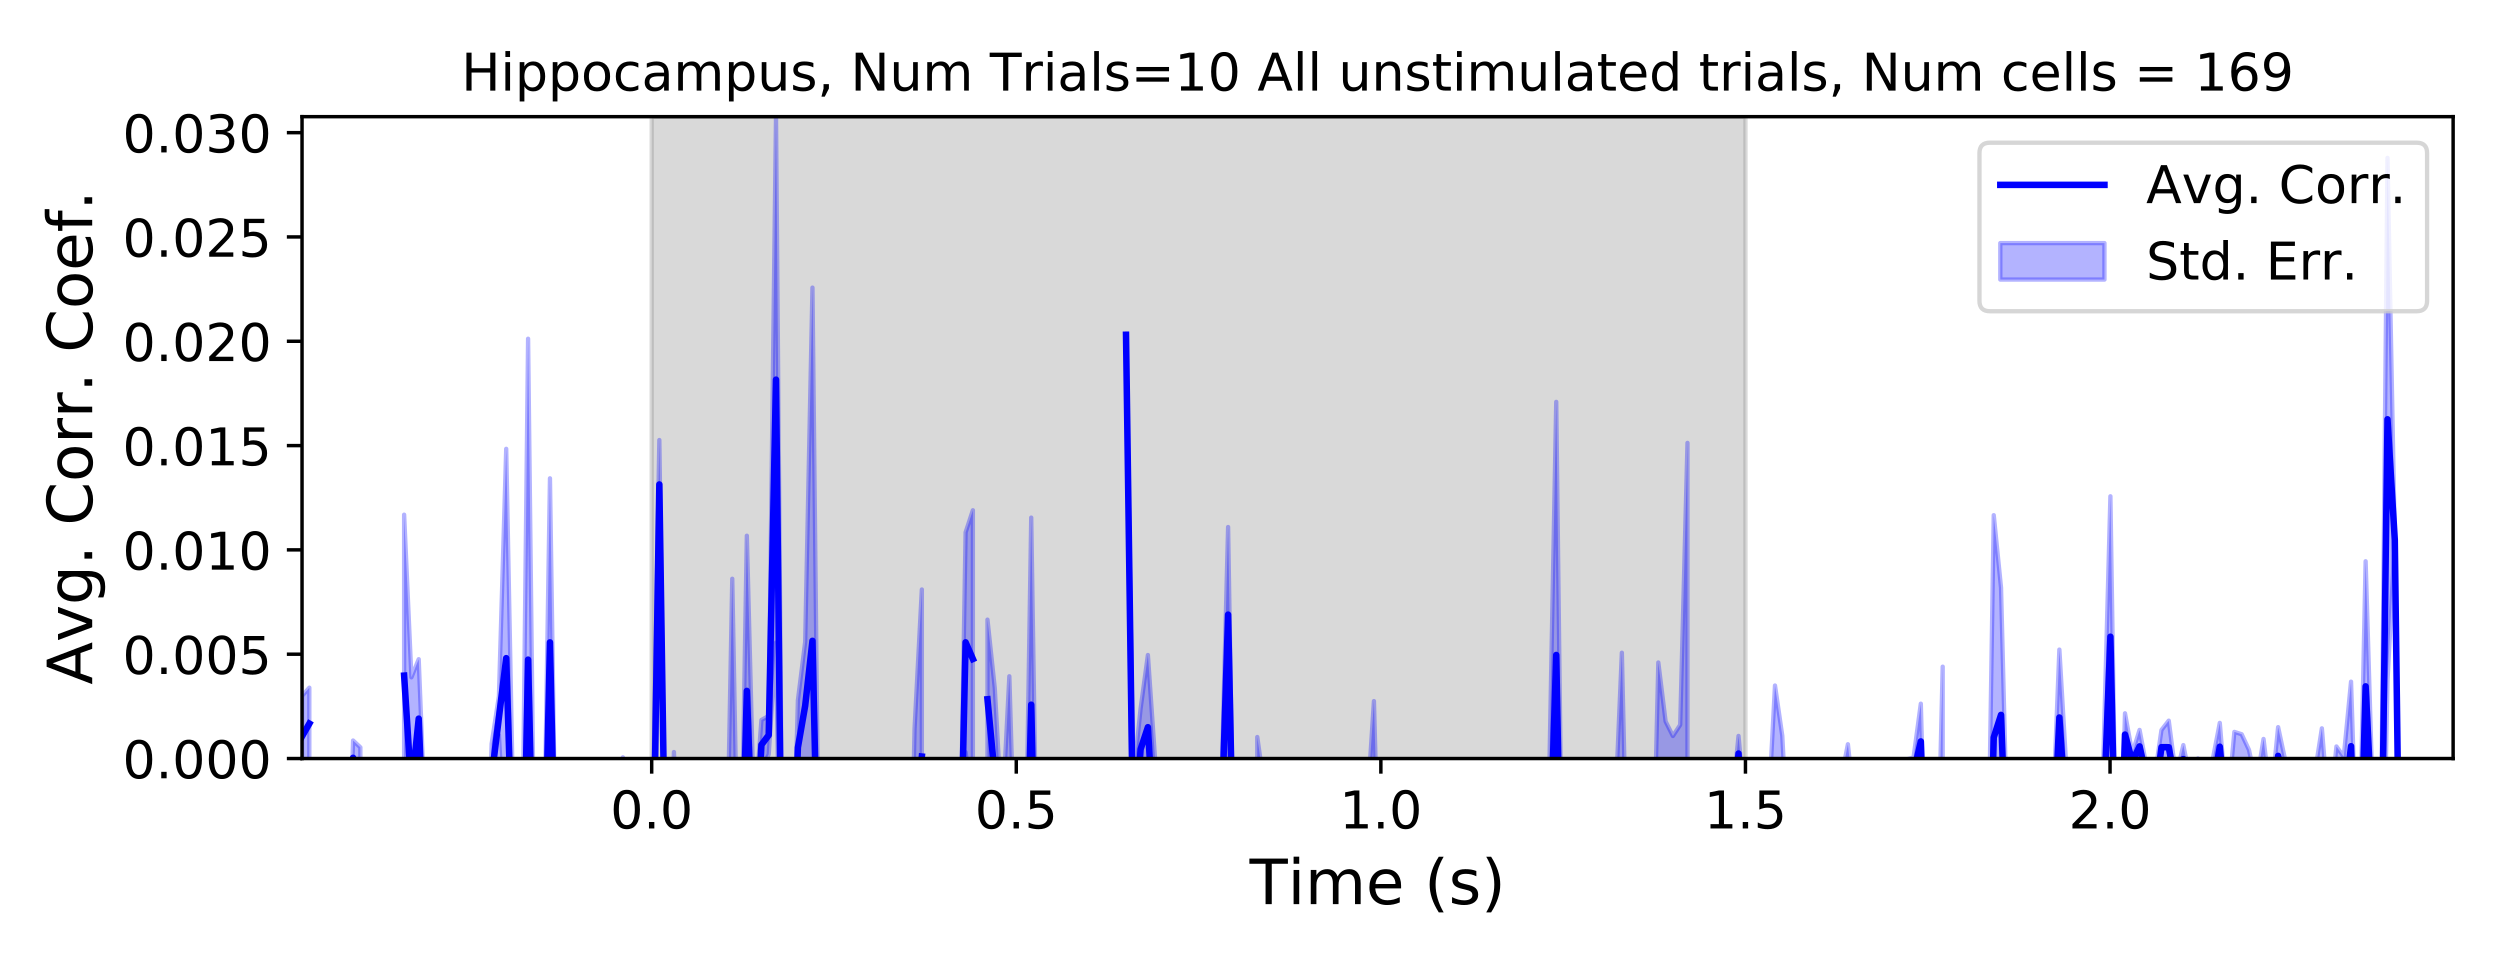 <?xml version="1.0" encoding="utf-8" standalone="no"?>
<!DOCTYPE svg PUBLIC "-//W3C//DTD SVG 1.1//EN"
  "http://www.w3.org/Graphics/SVG/1.1/DTD/svg11.dtd">
<!-- Created with matplotlib (https://matplotlib.org/) -->
<svg height="223.2pt" version="1.1" viewBox="0 0 576 223.2" width="576pt" xmlns="http://www.w3.org/2000/svg" xmlns:xlink="http://www.w3.org/1999/xlink">
 <defs>
  <style type="text/css">
*{stroke-linecap:butt;stroke-linejoin:round;}
  </style>
 </defs>
 <g id="figure_1">
  <g id="patch_1">
   <path d="M 0 223.2 
L 576 223.2 
L 576 0 
L 0 0 
z
" style="fill:#ffffff;"/>
  </g>
  <g id="axes_1">
   <g id="patch_2">
    <path d="M 69.59 174.76 
L 565.2 174.76 
L 565.2 26.88 
L 69.59 26.88 
z
" style="fill:#ffffff;"/>
   </g>
   <g id="PolyCollection_1">
    <path clip-path="url(#pcedb0ff4ed)" d="M 150.148 316.014 
L 150.148 26.88 
L 402.153 26.88 
L 402.153 316.014 
L 402.153 316.014 
L 150.148 316.014 
z
" style="fill:#808080;fill-opacity:0.3;stroke:#808080;stroke-opacity:0.3;"/>
   </g>
   <g id="PolyCollection_2">
    <path clip-path="url(#pcedb0ff4ed)" d="M 69.59 160.352 
L 69.59 178.953 
L 71.27 174.997 
L 71.27 158.445 
L 71.27 158.445 
L 69.59 160.352 
z
" style="fill:#0000ff;fill-opacity:0.3;stroke:#0000ff;stroke-opacity:0.3;"/>
    <path clip-path="url(#pcedb0ff4ed)" d="M 74.63 184.087 
L 74.63 208.133 
L 76.31 201.547 
L 77.99 205.571 
L 79.67 223.312 
L 81.35 178.577 
L 83.03 187.618 
L 83.03 172.195 
L 83.03 172.195 
L 81.35 170.617 
L 79.67 223.312 
L 77.99 179.574 
L 76.31 192.031 
L 74.63 184.087 
z
" style="fill:#0000ff;fill-opacity:0.3;stroke:#0000ff;stroke-opacity:0.3;"/>
    <path clip-path="url(#pcedb0ff4ed)" d="M 86.39 280.26 
L 86.39 316.014 
L 88.07 273.919 
L 89.75 294.729 
L 89.75 235.565 
L 89.75 235.565 
L 88.07 245.435 
L 86.39 280.26 
z
" style="fill:#0000ff;fill-opacity:0.3;stroke:#0000ff;stroke-opacity:0.3;"/>
    <path clip-path="url(#pcedb0ff4ed)" d="M 93.11 118.586 
L 93.11 192.733 
L 94.791 207.875 
L 96.471 179.272 
L 98.151 221.926 
L 98.151 194.151 
L 98.151 194.151 
L 96.471 151.88 
L 94.791 156.055 
L 93.11 118.586 
z
" style="fill:#0000ff;fill-opacity:0.3;stroke:#0000ff;stroke-opacity:0.3;"/>
    <path clip-path="url(#pcedb0ff4ed)" d="M 101.511 223.312 
L 101.511 223.312 
L 101.511 223.312 
L 101.511 223.312 
z
" style="fill:#0000ff;fill-opacity:0.3;stroke:#0000ff;stroke-opacity:0.3;"/>
    <path clip-path="url(#pcedb0ff4ed)" d="M 104.871 177.816 
L 104.871 192.051 
L 106.551 241.569 
L 106.551 198.76 
L 106.551 198.76 
L 104.871 177.816 
z
" style="fill:#0000ff;fill-opacity:0.3;stroke:#0000ff;stroke-opacity:0.3;"/>
    <path clip-path="url(#pcedb0ff4ed)" d="M 109.911 223.312 
L 109.911 223.312 
L 111.591 223.312 
L 113.271 186.57 
L 114.951 169.407 
L 116.631 199.866 
L 118.311 221.803 
L 119.991 244.587 
L 121.671 225.914 
L 123.351 223.312 
L 125.031 228.534 
L 126.711 185.791 
L 128.391 223.312 
L 130.071 272.855 
L 130.071 272.855 
L 130.071 272.855 
L 128.391 223.312 
L 126.711 110.204 
L 125.031 216.592 
L 123.351 223.312 
L 121.671 78.044 
L 119.991 229.77 
L 118.311 190.187 
L 116.631 103.413 
L 114.951 160.392 
L 113.271 171.371 
L 111.591 223.312 
L 109.911 223.312 
z
" style="fill:#0000ff;fill-opacity:0.3;stroke:#0000ff;stroke-opacity:0.3;"/>
    <path clip-path="url(#pcedb0ff4ed)" d="M 133.431 223.312 
L 133.431 223.312 
L 135.111 272.855 
L 136.791 223.312 
L 136.791 223.312 
L 136.791 223.312 
L 135.111 272.855 
L 133.431 223.312 
z
" style="fill:#0000ff;fill-opacity:0.3;stroke:#0000ff;stroke-opacity:0.3;"/>
    <path clip-path="url(#pcedb0ff4ed)" d="M 140.151 195.426 
L 140.151 232.35 
L 141.831 213.501 
L 143.511 181.454 
L 145.192 189.578 
L 146.872 221.626 
L 148.552 218.326 
L 150.232 242.811 
L 151.912 121.845 
L 153.592 223.312 
L 155.272 219.719 
L 156.952 221.112 
L 158.632 223.312 
L 160.312 306.982 
L 161.992 223.312 
L 163.672 227.339 
L 165.352 241.564 
L 167.032 223.312 
L 168.712 241.528 
L 170.392 223.312 
L 172.072 194.937 
L 173.752 221.239 
L 175.432 177.311 
L 177.112 173.803 
L 178.792 148.061 
L 180.472 256.707 
L 182.152 224.616 
L 183.832 183.102 
L 185.512 177.33 
L 187.192 229.015 
L 188.872 223.312 
L 190.552 223.312 
L 192.232 223.312 
L 192.232 223.312 
L 192.232 223.312 
L 190.552 223.312 
L 188.872 223.312 
L 187.192 66.267 
L 185.512 147.902 
L 183.832 161.382 
L 182.152 223.444 
L 180.472 229.042 
L 178.792 26.88 
L 177.112 164.943 
L 175.432 165.89 
L 173.752 188.71 
L 172.072 123.43 
L 170.392 223.312 
L 168.712 133.348 
L 167.032 223.312 
L 165.352 224.622 
L 163.672 193.252 
L 161.992 223.312 
L 160.312 306.982 
L 158.632 223.312 
L 156.952 210.487 
L 155.272 173.269 
L 153.592 223.312 
L 151.912 101.386 
L 150.232 197.152 
L 148.552 206.636 
L 146.872 207.861 
L 145.192 179.29 
L 143.511 174.484 
L 141.831 194.855 
L 140.151 195.426 
z
" style="fill:#0000ff;fill-opacity:0.3;stroke:#0000ff;stroke-opacity:0.3;"/>
    <path clip-path="url(#pcedb0ff4ed)" d="M 195.593 223.312 
L 195.593 223.312 
L 197.273 223.312 
L 198.953 295.927 
L 200.633 223.312 
L 200.633 223.312 
L 200.633 223.312 
L 198.953 235.771 
L 197.273 223.312 
L 195.593 223.312 
z
" style="fill:#0000ff;fill-opacity:0.3;stroke:#0000ff;stroke-opacity:0.3;"/>
    <path clip-path="url(#pcedb0ff4ed)" d="M 203.993 223.312 
L 203.993 223.312 
L 205.673 223.312 
L 207.353 272.855 
L 209.033 274.54 
L 210.713 214.198 
L 212.393 212.793 
L 212.393 135.817 
L 212.393 135.817 
L 210.713 167.89 
L 209.033 245.059 
L 207.353 272.855 
L 205.673 223.312 
L 203.993 223.312 
z
" style="fill:#0000ff;fill-opacity:0.3;stroke:#0000ff;stroke-opacity:0.3;"/>
    <path clip-path="url(#pcedb0ff4ed)" d="M 215.753 230.567 
L 215.753 265.6 
L 217.433 224.967 
L 219.113 263.387 
L 220.793 223.312 
L 222.473 173.313 
L 224.153 186.099 
L 224.153 117.564 
L 224.153 117.564 
L 222.473 122.665 
L 220.793 223.312 
L 219.113 230.367 
L 217.433 186.145 
L 215.753 230.567 
z
" style="fill:#0000ff;fill-opacity:0.3;stroke:#0000ff;stroke-opacity:0.3;"/>
    <path clip-path="url(#pcedb0ff4ed)" d="M 227.513 142.763 
L 227.513 179.446 
L 229.193 199.987 
L 230.873 203.918 
L 232.553 205.977 
L 234.233 224.457 
L 235.913 233.058 
L 237.593 205.459 
L 239.273 243.353 
L 240.953 223.312 
L 242.633 259.746 
L 244.314 231.287 
L 245.994 232.888 
L 245.994 224.955 
L 245.994 224.955 
L 244.314 201.116 
L 242.633 238.62 
L 240.953 223.312 
L 239.273 226.751 
L 237.593 119.256 
L 235.913 224.93 
L 234.233 213.212 
L 232.553 155.812 
L 230.873 188.787 
L 229.193 158.5 
L 227.513 142.763 
z
" style="fill:#0000ff;fill-opacity:0.3;stroke:#0000ff;stroke-opacity:0.3;"/>
    <path clip-path="url(#pcedb0ff4ed)" d="M 251.034 223.312 
L 251.034 223.312 
L 252.714 223.312 
L 254.394 223.312 
L 256.074 223.312 
L 256.074 223.312 
L 256.074 223.312 
L 254.394 223.312 
L 252.714 223.312 
L 251.034 223.312 
z
" style="fill:#0000ff;fill-opacity:0.3;stroke:#0000ff;stroke-opacity:0.3;"/>
    <path clip-path="url(#pcedb0ff4ed)" d="M 259.434 77.125 
L 259.434 77.125 
L 261.114 214.61 
L 262.794 181.992 
L 264.474 184.176 
L 266.154 216.308 
L 267.834 223.003 
L 269.514 223.312 
L 271.194 223.312 
L 271.194 223.312 
L 271.194 223.312 
L 269.514 223.312 
L 267.834 214.059 
L 266.154 175.274 
L 264.474 150.914 
L 262.794 163.269 
L 261.114 179.506 
L 259.434 77.125 
z
" style="fill:#0000ff;fill-opacity:0.3;stroke:#0000ff;stroke-opacity:0.3;"/>
    <path clip-path="url(#pcedb0ff4ed)" d="M 274.554 224.572 
L 274.554 240.864 
L 276.234 247.002 
L 277.914 200.89 
L 279.594 189.944 
L 281.274 202.984 
L 282.954 161.791 
L 284.634 223.312 
L 286.314 268.296 
L 286.314 268.296 
L 286.314 268.296 
L 284.634 223.312 
L 282.954 121.425 
L 281.274 186.891 
L 279.594 175.215 
L 277.914 183.338 
L 276.234 225.705 
L 274.554 224.572 
z
" style="fill:#0000ff;fill-opacity:0.3;stroke:#0000ff;stroke-opacity:0.3;"/>
    <path clip-path="url(#pcedb0ff4ed)" d="M 289.674 169.81 
L 289.674 183.088 
L 291.354 185.641 
L 293.035 226.057 
L 294.715 223.312 
L 296.395 223.312 
L 298.075 226.77 
L 299.755 238.136 
L 301.435 223.312 
L 303.115 223.312 
L 304.795 199.902 
L 306.475 205.033 
L 306.475 195.763 
L 306.475 195.763 
L 304.795 188.596 
L 303.115 223.312 
L 301.435 223.312 
L 299.755 224.138 
L 298.075 223.56 
L 296.395 223.312 
L 294.715 223.312 
L 293.035 190.046 
L 291.354 181.703 
L 289.674 169.81 
z
" style="fill:#0000ff;fill-opacity:0.3;stroke:#0000ff;stroke-opacity:0.3;"/>
    <path clip-path="url(#pcedb0ff4ed)" d="M 309.835 223.312 
L 309.835 223.312 
L 311.515 223.312 
L 313.195 223.188 
L 314.875 218.168 
L 316.555 235.103 
L 318.235 223.312 
L 319.915 223.312 
L 321.595 246.888 
L 323.275 244.149 
L 324.955 223.312 
L 326.635 224.322 
L 328.315 223.312 
L 329.995 214.078 
L 331.675 248.045 
L 333.355 230.336 
L 335.035 226.856 
L 336.715 223.312 
L 338.395 223.312 
L 340.075 223.312 
L 341.755 223.312 
L 343.436 239.898 
L 345.116 241.51 
L 345.116 217.755 
L 345.116 217.755 
L 343.436 227.818 
L 341.755 223.312 
L 340.075 223.312 
L 338.395 223.312 
L 336.715 223.312 
L 335.035 223.566 
L 333.355 215.573 
L 331.675 201.903 
L 329.995 179.261 
L 328.315 223.312 
L 326.635 223.385 
L 324.955 223.312 
L 323.275 231.39 
L 321.595 233.327 
L 319.915 223.312 
L 318.235 223.312 
L 316.555 161.534 
L 314.875 187.567 
L 313.195 181.871 
L 311.515 223.312 
L 309.835 223.312 
z
" style="fill:#0000ff;fill-opacity:0.3;stroke:#0000ff;stroke-opacity:0.3;"/>
    <path clip-path="url(#pcedb0ff4ed)" d="M 348.476 205.138 
L 348.476 236.36 
L 350.156 215.453 
L 351.836 223.312 
L 351.836 223.312 
L 351.836 223.312 
L 350.156 186.338 
L 348.476 205.138 
z
" style="fill:#0000ff;fill-opacity:0.3;stroke:#0000ff;stroke-opacity:0.3;"/>
    <path clip-path="url(#pcedb0ff4ed)" d="M 355.196 237.342 
L 355.196 260.75 
L 356.876 226.355 
L 358.556 209.231 
L 360.236 246.842 
L 361.916 223.312 
L 363.596 218.412 
L 365.276 203.032 
L 365.276 180.395 
L 365.276 180.395 
L 363.596 200.833 
L 361.916 223.312 
L 360.236 231.916 
L 358.556 92.59 
L 356.876 182.199 
L 355.196 237.342 
z
" style="fill:#0000ff;fill-opacity:0.3;stroke:#0000ff;stroke-opacity:0.3;"/>
    <path clip-path="url(#pcedb0ff4ed)" d="M 370.316 223.312 
L 370.316 223.312 
L 371.996 224.009 
L 373.676 200.056 
L 375.356 223.312 
L 377.036 223.312 
L 378.716 223.312 
L 380.396 223.312 
L 382.076 206.52 
L 383.756 186.143 
L 385.436 182.205 
L 387.116 215.653 
L 388.796 259.369 
L 388.796 102.041 
L 388.796 102.041 
L 387.116 167.001 
L 385.436 169.574 
L 383.756 166.216 
L 382.076 152.639 
L 380.396 223.312 
L 378.716 223.312 
L 377.036 223.312 
L 375.356 223.312 
L 373.676 150.386 
L 371.996 189.626 
L 370.316 223.312 
z
" style="fill:#0000ff;fill-opacity:0.3;stroke:#0000ff;stroke-opacity:0.3;"/>
    <path clip-path="url(#pcedb0ff4ed)" d="M 392.157 223.312 
L 392.157 223.312 
L 393.837 223.312 
L 393.837 223.312 
L 393.837 223.312 
L 392.157 223.312 
z
" style="fill:#0000ff;fill-opacity:0.3;stroke:#0000ff;stroke-opacity:0.3;"/>
    <path clip-path="url(#pcedb0ff4ed)" d="M 397.197 282.507 
L 397.197 282.507 
L 398.877 195.645 
L 400.557 177.66 
L 402.237 232.617 
L 403.917 247.163 
L 405.597 223.312 
L 407.277 216.058 
L 408.957 208.514 
L 410.637 194.842 
L 412.317 219.193 
L 413.997 223.312 
L 415.677 237.895 
L 417.357 223.312 
L 419.037 223.312 
L 420.717 255.496 
L 422.397 198.983 
L 424.077 196.699 
L 425.757 197.758 
L 427.437 214.451 
L 429.117 253.31 
L 429.117 226.342 
L 429.117 226.342 
L 427.437 187.308 
L 425.757 171.474 
L 424.077 180.005 
L 422.397 175.249 
L 420.717 235.585 
L 419.037 223.312 
L 417.357 223.312 
L 415.677 224.125 
L 413.997 223.312 
L 412.317 201.245 
L 410.637 169.524 
L 408.957 157.944 
L 407.277 190.017 
L 405.597 223.312 
L 403.917 232.888 
L 402.237 188.372 
L 400.557 169.558 
L 398.877 186.283 
L 397.197 282.507 
z
" style="fill:#0000ff;fill-opacity:0.3;stroke:#0000ff;stroke-opacity:0.3;"/>
    <path clip-path="url(#pcedb0ff4ed)" d="M 432.477 262.436 
L 432.477 262.436 
L 434.157 240.873 
L 435.837 233.432 
L 437.517 183.071 
L 439.197 182.681 
L 440.877 181.578 
L 442.558 179.509 
L 444.238 223.312 
L 445.918 223.312 
L 447.598 231.301 
L 447.598 153.602 
L 447.598 153.602 
L 445.918 223.312 
L 444.238 223.312 
L 442.558 162.13 
L 440.877 174.552 
L 439.197 174.978 
L 437.517 178.45 
L 435.837 211.853 
L 434.157 227.214 
L 432.477 262.436 
z
" style="fill:#0000ff;fill-opacity:0.3;stroke:#0000ff;stroke-opacity:0.3;"/>
    <path clip-path="url(#pcedb0ff4ed)" d="M 452.638 223.312 
L 452.638 223.312 
L 454.318 219.458 
L 455.998 218.58 
L 457.678 241.397 
L 459.358 221.105 
L 461.038 194.01 
L 462.718 219.097 
L 464.398 222.344 
L 466.078 214.384 
L 467.758 224.465 
L 469.438 223.312 
L 471.118 232.343 
L 472.798 210.632 
L 474.478 180.957 
L 476.158 202.627 
L 477.838 229.242 
L 479.518 272.447 
L 481.198 227.415 
L 482.878 224.109 
L 484.558 203.283 
L 486.238 179.057 
L 487.918 223.312 
L 489.598 174.132 
L 491.279 177.273 
L 492.959 175.751 
L 494.639 182.202 
L 496.319 191.037 
L 497.999 176.09 
L 499.679 178.287 
L 501.359 183.671 
L 503.039 178.11 
L 504.719 191.35 
L 506.399 184.602 
L 508.079 192.828 
L 509.759 188.26 
L 511.439 177.524 
L 513.119 193.28 
L 514.799 183.588 
L 516.479 181.549 
L 518.159 182.323 
L 519.839 200.077 
L 521.519 183.857 
L 523.199 199.11 
L 524.879 180.771 
L 526.559 188.025 
L 528.239 181.152 
L 529.919 184.297 
L 531.599 213.85 
L 533.279 198.343 
L 534.959 187.474 
L 536.639 203.916 
L 538.319 209.602 
L 539.999 198.001 
L 541.68 186.799 
L 543.36 228.169 
L 545.04 186.944 
L 546.72 199.922 
L 548.4 241.103 
L 550.08 156.843 
L 551.76 124.678 
L 553.44 265.181 
L 555.12 223.312 
L 556.8 221.701 
L 558.48 223.312 
L 560.16 247.002 
L 561.84 223.312 
L 563.52 223.312 
L 563.52 223.312 
L 563.52 223.312 
L 561.84 223.312 
L 560.16 225.705 
L 558.48 223.312 
L 556.8 181.497 
L 555.12 223.312 
L 553.44 240.554 
L 551.76 124.119 
L 550.08 36.369 
L 548.4 211.619 
L 546.72 185.174 
L 545.04 129.319 
L 543.36 209.27 
L 541.68 157.056 
L 539.999 174.374 
L 538.319 171.987 
L 536.639 188.452 
L 534.959 167.811 
L 533.279 178.48 
L 531.599 194.045 
L 529.919 178.774 
L 528.239 175.568 
L 526.559 175.372 
L 524.879 167.534 
L 523.199 184.352 
L 521.519 170.258 
L 519.839 180.602 
L 518.159 172.763 
L 516.479 169.168 
L 514.799 168.63 
L 513.119 186.738 
L 511.439 166.554 
L 509.759 175.243 
L 508.079 179.164 
L 506.399 174.741 
L 504.719 180.137 
L 503.039 171.672 
L 501.359 178.948 
L 499.679 166.039 
L 497.999 168.201 
L 496.319 179.79 
L 494.639 176.999 
L 492.959 168.174 
L 491.279 173.597 
L 489.598 164.346 
L 487.918 223.312 
L 486.238 114.346 
L 484.558 176.853 
L 482.878 200.416 
L 481.198 223.999 
L 479.518 256.295 
L 477.838 225.168 
L 476.158 178.213 
L 474.478 149.666 
L 472.798 192.155 
L 471.118 225.483 
L 469.438 223.312 
L 467.758 183.704 
L 466.078 193.498 
L 464.398 198.806 
L 462.718 202.387 
L 461.038 135.401 
L 459.358 118.698 
L 457.678 226.562 
L 455.998 206.96 
L 454.318 184.992 
L 452.638 223.312 
z
" style="fill:#0000ff;fill-opacity:0.3;stroke:#0000ff;stroke-opacity:0.3;"/>
   </g>
   <g id="matplotlib.axis_1">
    <g id="xtick_1">
     <g id="line2d_1">
      <defs>
       <path d="M 0 0 
L 0 3.5 
" id="mc96e3f0335" style="stroke:#000000;stroke-width:0.8;"/>
      </defs>
      <g>
       <use style="stroke:#000000;stroke-width:0.8;" x="150.148" xlink:href="#mc96e3f0335" y="174.76"/>
      </g>
     </g>
     <g id="text_1">
      <!-- 0.0 -->
      <defs>
       <path d="M 31.781 66.406 
Q 24.172 66.406 20.328 58.906 
Q 16.5 51.422 16.5 36.375 
Q 16.5 21.391 20.328 13.891 
Q 24.172 6.391 31.781 6.391 
Q 39.453 6.391 43.281 13.891 
Q 47.125 21.391 47.125 36.375 
Q 47.125 51.422 43.281 58.906 
Q 39.453 66.406 31.781 66.406 
z
M 31.781 74.219 
Q 44.047 74.219 50.516 64.516 
Q 56.984 54.828 56.984 36.375 
Q 56.984 17.969 50.516 8.266 
Q 44.047 -1.422 31.781 -1.422 
Q 19.531 -1.422 13.062 8.266 
Q 6.594 17.969 6.594 36.375 
Q 6.594 54.828 13.062 64.516 
Q 19.531 74.219 31.781 74.219 
z
" id="DejaVuSans-48"/>
       <path d="M 10.688 12.406 
L 21 12.406 
L 21 0 
L 10.688 0 
z
" id="DejaVuSans-46"/>
      </defs>
      <g transform="translate(140.606 190.878)scale(0.12 -0.12)">
       <use xlink:href="#DejaVuSans-48"/>
       <use x="63.623" xlink:href="#DejaVuSans-46"/>
       <use x="95.41" xlink:href="#DejaVuSans-48"/>
      </g>
     </g>
    </g>
    <g id="xtick_2">
     <g id="line2d_2">
      <g>
       <use style="stroke:#000000;stroke-width:0.8;" x="234.149" xlink:href="#mc96e3f0335" y="174.76"/>
      </g>
     </g>
     <g id="text_2">
      <!-- 0.5 -->
      <defs>
       <path d="M 10.797 72.906 
L 49.516 72.906 
L 49.516 64.594 
L 19.828 64.594 
L 19.828 46.734 
Q 21.969 47.469 24.109 47.828 
Q 26.266 48.188 28.422 48.188 
Q 40.625 48.188 47.75 41.5 
Q 54.891 34.812 54.891 23.391 
Q 54.891 11.625 47.562 5.094 
Q 40.234 -1.422 26.906 -1.422 
Q 22.312 -1.422 17.547 -0.641 
Q 12.797 0.141 7.719 1.703 
L 7.719 11.625 
Q 12.109 9.234 16.797 8.062 
Q 21.484 6.891 26.703 6.891 
Q 35.156 6.891 40.078 11.328 
Q 45.016 15.766 45.016 23.391 
Q 45.016 31 40.078 35.438 
Q 35.156 39.891 26.703 39.891 
Q 22.75 39.891 18.812 39.016 
Q 14.891 38.141 10.797 36.281 
z
" id="DejaVuSans-53"/>
      </defs>
      <g transform="translate(224.607 190.878)scale(0.12 -0.12)">
       <use xlink:href="#DejaVuSans-48"/>
       <use x="63.623" xlink:href="#DejaVuSans-46"/>
       <use x="95.41" xlink:href="#DejaVuSans-53"/>
      </g>
     </g>
    </g>
    <g id="xtick_3">
     <g id="line2d_3">
      <g>
       <use style="stroke:#000000;stroke-width:0.8;" x="318.151" xlink:href="#mc96e3f0335" y="174.76"/>
      </g>
     </g>
     <g id="text_3">
      <!-- 1.0 -->
      <defs>
       <path d="M 12.406 8.297 
L 28.516 8.297 
L 28.516 63.922 
L 10.984 60.406 
L 10.984 69.391 
L 28.422 72.906 
L 38.281 72.906 
L 38.281 8.297 
L 54.391 8.297 
L 54.391 0 
L 12.406 0 
z
" id="DejaVuSans-49"/>
      </defs>
      <g transform="translate(308.609 190.878)scale(0.12 -0.12)">
       <use xlink:href="#DejaVuSans-49"/>
       <use x="63.623" xlink:href="#DejaVuSans-46"/>
       <use x="95.41" xlink:href="#DejaVuSans-48"/>
      </g>
     </g>
    </g>
    <g id="xtick_4">
     <g id="line2d_4">
      <g>
       <use style="stroke:#000000;stroke-width:0.8;" x="402.153" xlink:href="#mc96e3f0335" y="174.76"/>
      </g>
     </g>
     <g id="text_4">
      <!-- 1.5 -->
      <g transform="translate(392.611 190.878)scale(0.12 -0.12)">
       <use xlink:href="#DejaVuSans-49"/>
       <use x="63.623" xlink:href="#DejaVuSans-46"/>
       <use x="95.41" xlink:href="#DejaVuSans-53"/>
      </g>
     </g>
    </g>
    <g id="xtick_5">
     <g id="line2d_5">
      <g>
       <use style="stroke:#000000;stroke-width:0.8;" x="486.154" xlink:href="#mc96e3f0335" y="174.76"/>
      </g>
     </g>
     <g id="text_5">
      <!-- 2.0 -->
      <defs>
       <path d="M 19.188 8.297 
L 53.609 8.297 
L 53.609 0 
L 7.328 0 
L 7.328 8.297 
Q 12.938 14.109 22.625 23.891 
Q 32.328 33.688 34.812 36.531 
Q 39.547 41.844 41.422 45.531 
Q 43.312 49.219 43.312 52.781 
Q 43.312 58.594 39.234 62.25 
Q 35.156 65.922 28.609 65.922 
Q 23.969 65.922 18.812 64.312 
Q 13.672 62.703 7.812 59.422 
L 7.812 69.391 
Q 13.766 71.781 18.938 73 
Q 24.125 74.219 28.422 74.219 
Q 39.75 74.219 46.484 68.547 
Q 53.219 62.891 53.219 53.422 
Q 53.219 48.922 51.531 44.891 
Q 49.859 40.875 45.406 35.406 
Q 44.188 33.984 37.641 27.219 
Q 31.109 20.453 19.188 8.297 
z
" id="DejaVuSans-50"/>
      </defs>
      <g transform="translate(476.613 190.878)scale(0.12 -0.12)">
       <use xlink:href="#DejaVuSans-50"/>
       <use x="63.623" xlink:href="#DejaVuSans-46"/>
       <use x="95.41" xlink:href="#DejaVuSans-48"/>
      </g>
     </g>
    </g>
    <g id="text_6">
     <!-- Time (s) -->
     <defs>
      <path d="M -0.297 72.906 
L 61.375 72.906 
L 61.375 64.594 
L 35.5 64.594 
L 35.5 0 
L 25.594 0 
L 25.594 64.594 
L -0.297 64.594 
z
" id="DejaVuSans-84"/>
      <path d="M 9.422 54.688 
L 18.406 54.688 
L 18.406 0 
L 9.422 0 
z
M 9.422 75.984 
L 18.406 75.984 
L 18.406 64.594 
L 9.422 64.594 
z
" id="DejaVuSans-105"/>
      <path d="M 52 44.188 
Q 55.375 50.25 60.062 53.125 
Q 64.75 56 71.094 56 
Q 79.641 56 84.281 50.016 
Q 88.922 44.047 88.922 33.016 
L 88.922 0 
L 79.891 0 
L 79.891 32.719 
Q 79.891 40.578 77.094 44.375 
Q 74.312 48.188 68.609 48.188 
Q 61.625 48.188 57.562 43.547 
Q 53.516 38.922 53.516 30.906 
L 53.516 0 
L 44.484 0 
L 44.484 32.719 
Q 44.484 40.625 41.703 44.406 
Q 38.922 48.188 33.109 48.188 
Q 26.219 48.188 22.156 43.531 
Q 18.109 38.875 18.109 30.906 
L 18.109 0 
L 9.078 0 
L 9.078 54.688 
L 18.109 54.688 
L 18.109 46.188 
Q 21.188 51.219 25.484 53.609 
Q 29.781 56 35.688 56 
Q 41.656 56 45.828 52.969 
Q 50 49.953 52 44.188 
z
" id="DejaVuSans-109"/>
      <path d="M 56.203 29.594 
L 56.203 25.203 
L 14.891 25.203 
Q 15.484 15.922 20.484 11.062 
Q 25.484 6.203 34.422 6.203 
Q 39.594 6.203 44.453 7.469 
Q 49.312 8.734 54.109 11.281 
L 54.109 2.781 
Q 49.266 0.734 44.188 -0.344 
Q 39.109 -1.422 33.891 -1.422 
Q 20.797 -1.422 13.156 6.188 
Q 5.516 13.812 5.516 26.812 
Q 5.516 40.234 12.766 48.109 
Q 20.016 56 32.328 56 
Q 43.359 56 49.781 48.891 
Q 56.203 41.797 56.203 29.594 
z
M 47.219 32.234 
Q 47.125 39.594 43.094 43.984 
Q 39.062 48.391 32.422 48.391 
Q 24.906 48.391 20.391 44.141 
Q 15.875 39.891 15.188 32.172 
z
" id="DejaVuSans-101"/>
      <path id="DejaVuSans-32"/>
      <path d="M 31 75.875 
Q 24.469 64.656 21.281 53.656 
Q 18.109 42.672 18.109 31.391 
Q 18.109 20.125 21.312 9.062 
Q 24.516 -2 31 -13.188 
L 23.188 -13.188 
Q 15.875 -1.703 12.234 9.375 
Q 8.594 20.453 8.594 31.391 
Q 8.594 42.281 12.203 53.312 
Q 15.828 64.359 23.188 75.875 
z
" id="DejaVuSans-40"/>
      <path d="M 44.281 53.078 
L 44.281 44.578 
Q 40.484 46.531 36.375 47.5 
Q 32.281 48.484 27.875 48.484 
Q 21.188 48.484 17.844 46.438 
Q 14.5 44.391 14.5 40.281 
Q 14.5 37.156 16.891 35.375 
Q 19.281 33.594 26.516 31.984 
L 29.594 31.297 
Q 39.156 29.25 43.188 25.516 
Q 47.219 21.781 47.219 15.094 
Q 47.219 7.469 41.188 3.016 
Q 35.156 -1.422 24.609 -1.422 
Q 20.219 -1.422 15.453 -0.562 
Q 10.688 0.297 5.422 2 
L 5.422 11.281 
Q 10.406 8.688 15.234 7.391 
Q 20.062 6.109 24.812 6.109 
Q 31.156 6.109 34.562 8.281 
Q 37.984 10.453 37.984 14.406 
Q 37.984 18.062 35.516 20.016 
Q 33.062 21.969 24.703 23.781 
L 21.578 24.516 
Q 13.234 26.266 9.516 29.906 
Q 5.812 33.547 5.812 39.891 
Q 5.812 47.609 11.281 51.797 
Q 16.75 56 26.812 56 
Q 31.781 56 36.172 55.266 
Q 40.578 54.547 44.281 53.078 
z
" id="DejaVuSans-115"/>
      <path d="M 8.016 75.875 
L 15.828 75.875 
Q 23.141 64.359 26.781 53.312 
Q 30.422 42.281 30.422 31.391 
Q 30.422 20.453 26.781 9.375 
Q 23.141 -1.703 15.828 -13.188 
L 8.016 -13.188 
Q 14.5 -2 17.703 9.062 
Q 20.906 20.125 20.906 31.391 
Q 20.906 42.672 17.703 53.656 
Q 14.5 64.656 8.016 75.875 
z
" id="DejaVuSans-41"/>
     </defs>
     <g transform="translate(287.9 208.315)scale(0.144 -0.144)">
      <use xlink:href="#DejaVuSans-84"/>
      <use x="61.037" xlink:href="#DejaVuSans-105"/>
      <use x="88.82" xlink:href="#DejaVuSans-109"/>
      <use x="186.232" xlink:href="#DejaVuSans-101"/>
      <use x="247.756" xlink:href="#DejaVuSans-32"/>
      <use x="279.543" xlink:href="#DejaVuSans-40"/>
      <use x="318.557" xlink:href="#DejaVuSans-115"/>
      <use x="370.656" xlink:href="#DejaVuSans-41"/>
     </g>
    </g>
   </g>
   <g id="matplotlib.axis_2">
    <g id="ytick_1">
     <g id="line2d_6">
      <defs>
       <path d="M 0 0 
L -3.5 0 
" id="m6feec1fd94" style="stroke:#000000;stroke-width:0.8;"/>
      </defs>
      <g>
       <use style="stroke:#000000;stroke-width:0.8;" x="69.59" xlink:href="#m6feec1fd94" y="174.76"/>
      </g>
     </g>
     <g id="text_7">
      <!-- 0.000 -->
      <g transform="translate(28.236 179.319)scale(0.12 -0.12)">
       <use xlink:href="#DejaVuSans-48"/>
       <use x="63.623" xlink:href="#DejaVuSans-46"/>
       <use x="95.41" xlink:href="#DejaVuSans-48"/>
       <use x="159.033" xlink:href="#DejaVuSans-48"/>
       <use x="222.656" xlink:href="#DejaVuSans-48"/>
      </g>
     </g>
    </g>
    <g id="ytick_2">
     <g id="line2d_7">
      <g>
       <use style="stroke:#000000;stroke-width:0.8;" x="69.59" xlink:href="#m6feec1fd94" y="150.727"/>
      </g>
     </g>
     <g id="text_8">
      <!-- 0.005 -->
      <g transform="translate(28.236 155.286)scale(0.12 -0.12)">
       <use xlink:href="#DejaVuSans-48"/>
       <use x="63.623" xlink:href="#DejaVuSans-46"/>
       <use x="95.41" xlink:href="#DejaVuSans-48"/>
       <use x="159.033" xlink:href="#DejaVuSans-48"/>
       <use x="222.656" xlink:href="#DejaVuSans-53"/>
      </g>
     </g>
    </g>
    <g id="ytick_3">
     <g id="line2d_8">
      <g>
       <use style="stroke:#000000;stroke-width:0.8;" x="69.59" xlink:href="#m6feec1fd94" y="126.693"/>
      </g>
     </g>
     <g id="text_9">
      <!-- 0.010 -->
      <g transform="translate(28.236 131.253)scale(0.12 -0.12)">
       <use xlink:href="#DejaVuSans-48"/>
       <use x="63.623" xlink:href="#DejaVuSans-46"/>
       <use x="95.41" xlink:href="#DejaVuSans-48"/>
       <use x="159.033" xlink:href="#DejaVuSans-49"/>
       <use x="222.656" xlink:href="#DejaVuSans-48"/>
      </g>
     </g>
    </g>
    <g id="ytick_4">
     <g id="line2d_9">
      <g>
       <use style="stroke:#000000;stroke-width:0.8;" x="69.59" xlink:href="#m6feec1fd94" y="102.66"/>
      </g>
     </g>
     <g id="text_10">
      <!-- 0.015 -->
      <g transform="translate(28.236 107.219)scale(0.12 -0.12)">
       <use xlink:href="#DejaVuSans-48"/>
       <use x="63.623" xlink:href="#DejaVuSans-46"/>
       <use x="95.41" xlink:href="#DejaVuSans-48"/>
       <use x="159.033" xlink:href="#DejaVuSans-49"/>
       <use x="222.656" xlink:href="#DejaVuSans-53"/>
      </g>
     </g>
    </g>
    <g id="ytick_5">
     <g id="line2d_10">
      <g>
       <use style="stroke:#000000;stroke-width:0.8;" x="69.59" xlink:href="#m6feec1fd94" y="78.627"/>
      </g>
     </g>
     <g id="text_11">
      <!-- 0.020 -->
      <g transform="translate(28.236 83.186)scale(0.12 -0.12)">
       <use xlink:href="#DejaVuSans-48"/>
       <use x="63.623" xlink:href="#DejaVuSans-46"/>
       <use x="95.41" xlink:href="#DejaVuSans-48"/>
       <use x="159.033" xlink:href="#DejaVuSans-50"/>
       <use x="222.656" xlink:href="#DejaVuSans-48"/>
      </g>
     </g>
    </g>
    <g id="ytick_6">
     <g id="line2d_11">
      <g>
       <use style="stroke:#000000;stroke-width:0.8;" x="69.59" xlink:href="#m6feec1fd94" y="54.594"/>
      </g>
     </g>
     <g id="text_12">
      <!-- 0.025 -->
      <g transform="translate(28.236 59.153)scale(0.12 -0.12)">
       <use xlink:href="#DejaVuSans-48"/>
       <use x="63.623" xlink:href="#DejaVuSans-46"/>
       <use x="95.41" xlink:href="#DejaVuSans-48"/>
       <use x="159.033" xlink:href="#DejaVuSans-50"/>
       <use x="222.656" xlink:href="#DejaVuSans-53"/>
      </g>
     </g>
    </g>
    <g id="ytick_7">
     <g id="line2d_12">
      <g>
       <use style="stroke:#000000;stroke-width:0.8;" x="69.59" xlink:href="#m6feec1fd94" y="30.56"/>
      </g>
     </g>
     <g id="text_13">
      <!-- 0.030 -->
      <defs>
       <path d="M 40.578 39.312 
Q 47.656 37.797 51.625 33 
Q 55.609 28.219 55.609 21.188 
Q 55.609 10.406 48.188 4.484 
Q 40.766 -1.422 27.094 -1.422 
Q 22.516 -1.422 17.656 -0.516 
Q 12.797 0.391 7.625 2.203 
L 7.625 11.719 
Q 11.719 9.328 16.594 8.109 
Q 21.484 6.891 26.812 6.891 
Q 36.078 6.891 40.938 10.547 
Q 45.797 14.203 45.797 21.188 
Q 45.797 27.641 41.281 31.266 
Q 36.766 34.906 28.719 34.906 
L 20.219 34.906 
L 20.219 43.016 
L 29.109 43.016 
Q 36.375 43.016 40.234 45.922 
Q 44.094 48.828 44.094 54.297 
Q 44.094 59.906 40.109 62.906 
Q 36.141 65.922 28.719 65.922 
Q 24.656 65.922 20.016 65.031 
Q 15.375 64.156 9.812 62.312 
L 9.812 71.094 
Q 15.438 72.656 20.344 73.438 
Q 25.25 74.219 29.594 74.219 
Q 40.828 74.219 47.359 69.109 
Q 53.906 64.016 53.906 55.328 
Q 53.906 49.266 50.438 45.094 
Q 46.969 40.922 40.578 39.312 
z
" id="DejaVuSans-51"/>
      </defs>
      <g transform="translate(28.236 35.119)scale(0.12 -0.12)">
       <use xlink:href="#DejaVuSans-48"/>
       <use x="63.623" xlink:href="#DejaVuSans-46"/>
       <use x="95.41" xlink:href="#DejaVuSans-48"/>
       <use x="159.033" xlink:href="#DejaVuSans-51"/>
       <use x="222.656" xlink:href="#DejaVuSans-48"/>
      </g>
     </g>
    </g>
    <g id="text_14">
     <!-- Avg. Corr. Coef. -->
     <defs>
      <path d="M 34.188 63.188 
L 20.797 26.906 
L 47.609 26.906 
z
M 28.609 72.906 
L 39.797 72.906 
L 67.578 0 
L 57.328 0 
L 50.688 18.703 
L 17.828 18.703 
L 11.188 0 
L 0.781 0 
z
" id="DejaVuSans-65"/>
      <path d="M 2.984 54.688 
L 12.5 54.688 
L 29.594 8.797 
L 46.688 54.688 
L 56.203 54.688 
L 35.688 0 
L 23.484 0 
z
" id="DejaVuSans-118"/>
      <path d="M 45.406 27.984 
Q 45.406 37.75 41.375 43.109 
Q 37.359 48.484 30.078 48.484 
Q 22.859 48.484 18.828 43.109 
Q 14.797 37.75 14.797 27.984 
Q 14.797 18.266 18.828 12.891 
Q 22.859 7.516 30.078 7.516 
Q 37.359 7.516 41.375 12.891 
Q 45.406 18.266 45.406 27.984 
z
M 54.391 6.781 
Q 54.391 -7.172 48.188 -13.984 
Q 42 -20.797 29.203 -20.797 
Q 24.469 -20.797 20.266 -20.094 
Q 16.062 -19.391 12.109 -17.922 
L 12.109 -9.188 
Q 16.062 -11.328 19.922 -12.344 
Q 23.781 -13.375 27.781 -13.375 
Q 36.625 -13.375 41.016 -8.766 
Q 45.406 -4.156 45.406 5.172 
L 45.406 9.625 
Q 42.625 4.781 38.281 2.391 
Q 33.938 0 27.875 0 
Q 17.828 0 11.672 7.656 
Q 5.516 15.328 5.516 27.984 
Q 5.516 40.672 11.672 48.328 
Q 17.828 56 27.875 56 
Q 33.938 56 38.281 53.609 
Q 42.625 51.219 45.406 46.391 
L 45.406 54.688 
L 54.391 54.688 
z
" id="DejaVuSans-103"/>
      <path d="M 64.406 67.281 
L 64.406 56.891 
Q 59.422 61.531 53.781 63.812 
Q 48.141 66.109 41.797 66.109 
Q 29.297 66.109 22.656 58.469 
Q 16.016 50.828 16.016 36.375 
Q 16.016 21.969 22.656 14.328 
Q 29.297 6.688 41.797 6.688 
Q 48.141 6.688 53.781 8.984 
Q 59.422 11.281 64.406 15.922 
L 64.406 5.609 
Q 59.234 2.094 53.438 0.328 
Q 47.656 -1.422 41.219 -1.422 
Q 24.656 -1.422 15.125 8.703 
Q 5.609 18.844 5.609 36.375 
Q 5.609 53.953 15.125 64.078 
Q 24.656 74.219 41.219 74.219 
Q 47.75 74.219 53.531 72.484 
Q 59.328 70.75 64.406 67.281 
z
" id="DejaVuSans-67"/>
      <path d="M 30.609 48.391 
Q 23.391 48.391 19.188 42.75 
Q 14.984 37.109 14.984 27.297 
Q 14.984 17.484 19.156 11.844 
Q 23.344 6.203 30.609 6.203 
Q 37.797 6.203 41.984 11.859 
Q 46.188 17.531 46.188 27.297 
Q 46.188 37.016 41.984 42.703 
Q 37.797 48.391 30.609 48.391 
z
M 30.609 56 
Q 42.328 56 49.016 48.375 
Q 55.719 40.766 55.719 27.297 
Q 55.719 13.875 49.016 6.219 
Q 42.328 -1.422 30.609 -1.422 
Q 18.844 -1.422 12.172 6.219 
Q 5.516 13.875 5.516 27.297 
Q 5.516 40.766 12.172 48.375 
Q 18.844 56 30.609 56 
z
" id="DejaVuSans-111"/>
      <path d="M 41.109 46.297 
Q 39.594 47.172 37.812 47.578 
Q 36.031 48 33.891 48 
Q 26.266 48 22.188 43.047 
Q 18.109 38.094 18.109 28.812 
L 18.109 0 
L 9.078 0 
L 9.078 54.688 
L 18.109 54.688 
L 18.109 46.188 
Q 20.953 51.172 25.484 53.578 
Q 30.031 56 36.531 56 
Q 37.453 56 38.578 55.875 
Q 39.703 55.766 41.062 55.516 
z
" id="DejaVuSans-114"/>
      <path d="M 37.109 75.984 
L 37.109 68.5 
L 28.516 68.5 
Q 23.688 68.5 21.797 66.547 
Q 19.922 64.594 19.922 59.516 
L 19.922 54.688 
L 34.719 54.688 
L 34.719 47.703 
L 19.922 47.703 
L 19.922 0 
L 10.891 0 
L 10.891 47.703 
L 2.297 47.703 
L 2.297 54.688 
L 10.891 54.688 
L 10.891 58.5 
Q 10.891 67.625 15.141 71.797 
Q 19.391 75.984 28.609 75.984 
z
" id="DejaVuSans-102"/>
     </defs>
     <g transform="translate(21.241 157.745)rotate(-90)scale(0.144 -0.144)">
      <use xlink:href="#DejaVuSans-65"/>
      <use x="68.33" xlink:href="#DejaVuSans-118"/>
      <use x="127.51" xlink:href="#DejaVuSans-103"/>
      <use x="190.986" xlink:href="#DejaVuSans-46"/>
      <use x="222.773" xlink:href="#DejaVuSans-32"/>
      <use x="254.561" xlink:href="#DejaVuSans-67"/>
      <use x="324.385" xlink:href="#DejaVuSans-111"/>
      <use x="385.566" xlink:href="#DejaVuSans-114"/>
      <use x="426.664" xlink:href="#DejaVuSans-114"/>
      <use x="467.637" xlink:href="#DejaVuSans-46"/>
      <use x="499.424" xlink:href="#DejaVuSans-32"/>
      <use x="531.211" xlink:href="#DejaVuSans-67"/>
      <use x="601.035" xlink:href="#DejaVuSans-111"/>
      <use x="662.217" xlink:href="#DejaVuSans-101"/>
      <use x="723.74" xlink:href="#DejaVuSans-102"/>
      <use x="758.836" xlink:href="#DejaVuSans-46"/>
     </g>
    </g>
   </g>
   <g id="line2d_13">
    <path clip-path="url(#pcedb0ff4ed)" d="M 69.59 169.652 
L 71.27 166.721 
M 74.63 196.11 
L 76.31 196.789 
L 77.99 192.573 
L 79.67 223.312 
L 81.35 174.597 
L 83.03 179.906 
M 93.11 155.66 
L 94.791 181.965 
L 96.471 165.576 
L 98.151 208.038 
M 104.871 184.934 
L 106.551 220.165 
M 109.911 223.312 
L 111.591 223.312 
L 113.271 178.97 
L 116.631 151.64 
L 118.311 205.995 
L 119.292 224.2 
M 120.247 224.2 
L 121.671 151.979 
L 123.351 223.312 
L 125.031 222.563 
L 126.711 147.998 
L 128.421 224.2 
M 133.431 223.312 
L 133.461 224.2 
M 136.761 224.2 
L 136.791 223.312 
M 140.151 213.888 
L 141.831 204.178 
L 143.511 177.969 
L 145.192 184.434 
L 146.872 214.743 
L 148.552 212.481 
L 150.232 219.982 
L 151.912 111.615 
L 153.592 223.312 
L 155.272 196.494 
L 156.952 215.799 
L 158.632 223.312 
L 158.65 224.2 
M 161.974 224.2 
L 161.992 223.312 
L 163.672 210.296 
L 164.697 224.2 
M 166.879 224.2 
L 167.032 223.312 
L 168.712 187.438 
L 170.392 223.312 
L 172.072 159.183 
L 173.752 204.975 
L 175.432 171.601 
L 177.112 169.373 
L 178.792 87.47 
L 180.27 224.2 
M 182.137 224.2 
L 182.152 224.03 
L 183.832 172.242 
L 185.512 162.616 
L 187.192 147.641 
L 188.872 223.312 
L 192.232 223.312 
M 195.593 223.312 
L 197.273 223.312 
L 197.308 224.2 
M 200.598 224.2 
L 200.633 223.312 
M 203.993 223.312 
L 205.673 223.312 
L 205.703 224.2 
M 209.903 224.2 
L 210.713 191.044 
L 212.393 174.305 
M 216.696 224.2 
L 217.433 205.556 
L 218.191 224.2 
M 220.73 224.2 
L 220.793 223.312 
L 222.473 147.989 
L 224.153 151.832 
M 227.513 161.105 
L 230.873 196.353 
L 232.553 180.895 
L 234.233 218.834 
L 235.121 224.2 
M 236.034 224.2 
L 237.593 162.357 
L 239.023 224.2 
M 240.826 224.2 
L 240.953 223.312 
L 241.011 224.2 
M 243.906 224.2 
L 244.314 216.202 
L 245.37 224.2 
M 251.034 223.312 
L 256.074 223.312 
M 259.434 77.125 
L 261.114 197.058 
L 262.794 172.63 
L 264.474 167.545 
L 266.154 195.791 
L 267.834 218.531 
L 269.514 223.312 
L 271.194 223.312 
M 276.696 224.2 
L 277.914 192.114 
L 279.594 182.579 
L 281.274 194.937 
L 282.954 141.608 
L 284.668 224.2 
M 289.674 176.449 
L 291.354 183.672 
L 293.035 208.051 
L 294.715 223.312 
L 296.395 223.312 
L 297.2 224.2 
M 301.244 224.2 
L 301.435 223.312 
L 303.115 223.312 
L 304.795 194.249 
L 306.475 200.398 
M 309.835 223.312 
L 311.515 223.312 
L 313.195 202.53 
L 314.875 202.868 
L 316.555 198.318 
L 318.235 223.312 
L 319.915 223.312 
L 320.004 224.2 
M 324.852 224.2 
L 324.955 223.312 
L 326.635 223.854 
L 328.315 223.312 
L 329.995 196.67 
L 331.629 224.2 
M 332.319 224.2 
L 333.355 222.954 
L 334.283 224.2 
M 335.93 224.2 
L 336.715 223.312 
L 341.755 223.312 
L 341.897 224.2 
M 348.476 220.749 
L 350.156 200.896 
L 351.836 223.312 
M 356.128 224.2 
L 356.876 204.277 
L 358.556 150.911 
L 359.948 224.2 
M 361.823 224.2 
L 361.916 223.312 
L 363.596 209.622 
L 365.276 191.713 
M 370.316 223.312 
L 371.996 206.817 
L 373.676 175.221 
L 375.356 223.312 
L 380.396 223.312 
L 382.076 179.579 
L 383.756 176.18 
L 385.436 175.889 
L 387.116 191.327 
L 388.796 180.705 
M 392.157 223.312 
L 393.837 223.312 
M 398.267 224.2 
L 398.877 190.964 
L 400.557 173.609 
L 402.237 210.495 
L 403.016 224.2 
M 405.508 224.2 
L 405.597 223.312 
L 408.957 183.229 
L 410.637 182.183 
L 412.317 210.219 
L 414.191 224.2 
M 417.163 224.2 
L 417.357 223.312 
L 419.037 223.312 
L 419.104 224.2 
M 421.331 224.2 
L 422.397 187.116 
L 424.077 188.352 
L 425.757 184.616 
L 427.437 200.879 
L 428.443 224.2 
M 435.608 224.2 
L 435.837 222.643 
L 437.517 180.761 
L 439.197 178.83 
L 440.877 178.065 
L 442.558 170.819 
L 444.238 223.312 
L 445.918 223.312 
L 447.598 192.452 
M 452.638 223.312 
L 454.318 202.225 
L 455.998 212.77 
L 456.903 224.2 
M 457.934 224.2 
L 459.358 169.901 
L 461.038 164.706 
L 462.718 210.742 
L 464.398 210.575 
L 466.078 203.941 
L 467.758 204.085 
L 469.438 223.312 
L 469.704 224.2 
M 471.406 224.2 
L 472.798 201.393 
L 474.478 165.311 
L 476.158 190.42 
L 477.701 224.2 
M 481.387 224.2 
L 482.878 212.263 
L 484.558 190.068 
L 486.238 146.702 
L 487.918 223.312 
L 489.598 169.239 
L 491.279 175.435 
L 492.959 171.962 
L 494.639 179.601 
L 496.319 185.414 
L 497.999 172.146 
L 499.679 172.163 
L 501.359 181.309 
L 503.039 174.891 
L 504.719 185.744 
L 506.399 179.672 
L 508.079 185.996 
L 509.759 181.751 
L 511.439 172.039 
L 513.119 190.009 
L 514.799 176.109 
L 516.479 175.358 
L 518.159 177.543 
L 519.839 190.34 
L 521.519 177.057 
L 523.199 191.731 
L 524.879 174.153 
L 526.559 181.698 
L 528.239 178.36 
L 529.919 181.535 
L 531.599 203.947 
L 533.279 188.412 
L 534.959 177.643 
L 536.639 196.184 
L 538.319 190.795 
L 539.999 186.188 
L 541.68 171.927 
L 543.36 218.72 
L 545.04 158.132 
L 548.292 224.2 
M 548.428 224.2 
L 550.08 96.606 
L 551.76 124.398 
L 553.065 224.2 
M 555.069 224.2 
L 555.12 223.312 
L 556.8 201.599 
L 558.594 224.2 
M 561.726 224.2 
L 561.84 223.312 
L 563.52 223.312 
L 563.52 223.312 
" style="fill:none;stroke:#0000ff;stroke-linecap:square;stroke-width:1.5;"/>
   </g>
   <g id="patch_3">
    <path d="M 69.59 174.76 
L 69.59 26.88 
" style="fill:none;stroke:#000000;stroke-linecap:square;stroke-linejoin:miter;stroke-width:0.8;"/>
   </g>
   <g id="patch_4">
    <path d="M 565.2 174.76 
L 565.2 26.88 
" style="fill:none;stroke:#000000;stroke-linecap:square;stroke-linejoin:miter;stroke-width:0.8;"/>
   </g>
   <g id="patch_5">
    <path d="M 69.59 174.76 
L 565.2 174.76 
" style="fill:none;stroke:#000000;stroke-linecap:square;stroke-linejoin:miter;stroke-width:0.8;"/>
   </g>
   <g id="patch_6">
    <path d="M 69.59 26.88 
L 565.2 26.88 
" style="fill:none;stroke:#000000;stroke-linecap:square;stroke-linejoin:miter;stroke-width:0.8;"/>
   </g>
   <g id="text_15">
    <!-- Hippocampus, Num Trials=10 All unstimulated trials, Num cells = 169 -->
    <defs>
     <path d="M 9.812 72.906 
L 19.672 72.906 
L 19.672 43.016 
L 55.516 43.016 
L 55.516 72.906 
L 65.375 72.906 
L 65.375 0 
L 55.516 0 
L 55.516 34.719 
L 19.672 34.719 
L 19.672 0 
L 9.812 0 
z
" id="DejaVuSans-72"/>
     <path d="M 18.109 8.203 
L 18.109 -20.797 
L 9.078 -20.797 
L 9.078 54.688 
L 18.109 54.688 
L 18.109 46.391 
Q 20.953 51.266 25.266 53.625 
Q 29.594 56 35.594 56 
Q 45.562 56 51.781 48.094 
Q 58.016 40.188 58.016 27.297 
Q 58.016 14.406 51.781 6.484 
Q 45.562 -1.422 35.594 -1.422 
Q 29.594 -1.422 25.266 0.953 
Q 20.953 3.328 18.109 8.203 
z
M 48.688 27.297 
Q 48.688 37.203 44.609 42.844 
Q 40.531 48.484 33.406 48.484 
Q 26.266 48.484 22.188 42.844 
Q 18.109 37.203 18.109 27.297 
Q 18.109 17.391 22.188 11.75 
Q 26.266 6.109 33.406 6.109 
Q 40.531 6.109 44.609 11.75 
Q 48.688 17.391 48.688 27.297 
z
" id="DejaVuSans-112"/>
     <path d="M 48.781 52.594 
L 48.781 44.188 
Q 44.969 46.297 41.141 47.344 
Q 37.312 48.391 33.406 48.391 
Q 24.656 48.391 19.812 42.844 
Q 14.984 37.312 14.984 27.297 
Q 14.984 17.281 19.812 11.734 
Q 24.656 6.203 33.406 6.203 
Q 37.312 6.203 41.141 7.25 
Q 44.969 8.297 48.781 10.406 
L 48.781 2.094 
Q 45.016 0.344 40.984 -0.531 
Q 36.969 -1.422 32.422 -1.422 
Q 20.062 -1.422 12.781 6.344 
Q 5.516 14.109 5.516 27.297 
Q 5.516 40.672 12.859 48.328 
Q 20.219 56 33.016 56 
Q 37.156 56 41.109 55.141 
Q 45.062 54.297 48.781 52.594 
z
" id="DejaVuSans-99"/>
     <path d="M 34.281 27.484 
Q 23.391 27.484 19.188 25 
Q 14.984 22.516 14.984 16.5 
Q 14.984 11.719 18.141 8.906 
Q 21.297 6.109 26.703 6.109 
Q 34.188 6.109 38.703 11.406 
Q 43.219 16.703 43.219 25.484 
L 43.219 27.484 
z
M 52.203 31.203 
L 52.203 0 
L 43.219 0 
L 43.219 8.297 
Q 40.141 3.328 35.547 0.953 
Q 30.953 -1.422 24.312 -1.422 
Q 15.922 -1.422 10.953 3.297 
Q 6 8.016 6 15.922 
Q 6 25.141 12.172 29.828 
Q 18.359 34.516 30.609 34.516 
L 43.219 34.516 
L 43.219 35.406 
Q 43.219 41.609 39.141 45 
Q 35.062 48.391 27.688 48.391 
Q 23 48.391 18.547 47.266 
Q 14.109 46.141 10.016 43.891 
L 10.016 52.203 
Q 14.938 54.109 19.578 55.047 
Q 24.219 56 28.609 56 
Q 40.484 56 46.344 49.844 
Q 52.203 43.703 52.203 31.203 
z
" id="DejaVuSans-97"/>
     <path d="M 8.5 21.578 
L 8.5 54.688 
L 17.484 54.688 
L 17.484 21.922 
Q 17.484 14.156 20.5 10.266 
Q 23.531 6.391 29.594 6.391 
Q 36.859 6.391 41.078 11.031 
Q 45.312 15.672 45.312 23.688 
L 45.312 54.688 
L 54.297 54.688 
L 54.297 0 
L 45.312 0 
L 45.312 8.406 
Q 42.047 3.422 37.719 1 
Q 33.406 -1.422 27.688 -1.422 
Q 18.266 -1.422 13.375 4.438 
Q 8.5 10.297 8.5 21.578 
z
M 31.109 56 
z
" id="DejaVuSans-117"/>
     <path d="M 11.719 12.406 
L 22.016 12.406 
L 22.016 4 
L 14.016 -11.625 
L 7.719 -11.625 
L 11.719 4 
z
" id="DejaVuSans-44"/>
     <path d="M 9.812 72.906 
L 23.094 72.906 
L 55.422 11.922 
L 55.422 72.906 
L 64.984 72.906 
L 64.984 0 
L 51.703 0 
L 19.391 60.984 
L 19.391 0 
L 9.812 0 
z
" id="DejaVuSans-78"/>
     <path d="M 9.422 75.984 
L 18.406 75.984 
L 18.406 0 
L 9.422 0 
z
" id="DejaVuSans-108"/>
     <path d="M 10.594 45.406 
L 73.188 45.406 
L 73.188 37.203 
L 10.594 37.203 
z
M 10.594 25.484 
L 73.188 25.484 
L 73.188 17.188 
L 10.594 17.188 
z
" id="DejaVuSans-61"/>
     <path d="M 54.891 33.016 
L 54.891 0 
L 45.906 0 
L 45.906 32.719 
Q 45.906 40.484 42.875 44.328 
Q 39.844 48.188 33.797 48.188 
Q 26.516 48.188 22.312 43.547 
Q 18.109 38.922 18.109 30.906 
L 18.109 0 
L 9.078 0 
L 9.078 54.688 
L 18.109 54.688 
L 18.109 46.188 
Q 21.344 51.125 25.703 53.562 
Q 30.078 56 35.797 56 
Q 45.219 56 50.047 50.172 
Q 54.891 44.344 54.891 33.016 
z
" id="DejaVuSans-110"/>
     <path d="M 18.312 70.219 
L 18.312 54.688 
L 36.812 54.688 
L 36.812 47.703 
L 18.312 47.703 
L 18.312 18.016 
Q 18.312 11.328 20.141 9.422 
Q 21.969 7.516 27.594 7.516 
L 36.812 7.516 
L 36.812 0 
L 27.594 0 
Q 17.188 0 13.234 3.875 
Q 9.281 7.766 9.281 18.016 
L 9.281 47.703 
L 2.688 47.703 
L 2.688 54.688 
L 9.281 54.688 
L 9.281 70.219 
z
" id="DejaVuSans-116"/>
     <path d="M 45.406 46.391 
L 45.406 75.984 
L 54.391 75.984 
L 54.391 0 
L 45.406 0 
L 45.406 8.203 
Q 42.578 3.328 38.25 0.953 
Q 33.938 -1.422 27.875 -1.422 
Q 17.969 -1.422 11.734 6.484 
Q 5.516 14.406 5.516 27.297 
Q 5.516 40.188 11.734 48.094 
Q 17.969 56 27.875 56 
Q 33.938 56 38.25 53.625 
Q 42.578 51.266 45.406 46.391 
z
M 14.797 27.297 
Q 14.797 17.391 18.875 11.75 
Q 22.953 6.109 30.078 6.109 
Q 37.203 6.109 41.297 11.75 
Q 45.406 17.391 45.406 27.297 
Q 45.406 37.203 41.297 42.844 
Q 37.203 48.484 30.078 48.484 
Q 22.953 48.484 18.875 42.844 
Q 14.797 37.203 14.797 27.297 
z
" id="DejaVuSans-100"/>
     <path d="M 33.016 40.375 
Q 26.375 40.375 22.484 35.828 
Q 18.609 31.297 18.609 23.391 
Q 18.609 15.531 22.484 10.953 
Q 26.375 6.391 33.016 6.391 
Q 39.656 6.391 43.531 10.953 
Q 47.406 15.531 47.406 23.391 
Q 47.406 31.297 43.531 35.828 
Q 39.656 40.375 33.016 40.375 
z
M 52.594 71.297 
L 52.594 62.312 
Q 48.875 64.062 45.094 64.984 
Q 41.312 65.922 37.594 65.922 
Q 27.828 65.922 22.672 59.328 
Q 17.531 52.734 16.797 39.406 
Q 19.672 43.656 24.016 45.922 
Q 28.375 48.188 33.594 48.188 
Q 44.578 48.188 50.953 41.516 
Q 57.328 34.859 57.328 23.391 
Q 57.328 12.156 50.688 5.359 
Q 44.047 -1.422 33.016 -1.422 
Q 20.359 -1.422 13.672 8.266 
Q 6.984 17.969 6.984 36.375 
Q 6.984 53.656 15.188 63.938 
Q 23.391 74.219 37.203 74.219 
Q 40.922 74.219 44.703 73.484 
Q 48.484 72.75 52.594 71.297 
z
" id="DejaVuSans-54"/>
     <path d="M 10.984 1.516 
L 10.984 10.5 
Q 14.703 8.734 18.5 7.812 
Q 22.312 6.891 25.984 6.891 
Q 35.75 6.891 40.891 13.453 
Q 46.047 20.016 46.781 33.406 
Q 43.953 29.203 39.594 26.953 
Q 35.25 24.703 29.984 24.703 
Q 19.047 24.703 12.672 31.312 
Q 6.297 37.938 6.297 49.422 
Q 6.297 60.641 12.938 67.422 
Q 19.578 74.219 30.609 74.219 
Q 43.266 74.219 49.922 64.516 
Q 56.594 54.828 56.594 36.375 
Q 56.594 19.141 48.406 8.859 
Q 40.234 -1.422 26.422 -1.422 
Q 22.703 -1.422 18.891 -0.688 
Q 15.094 0.047 10.984 1.516 
z
M 30.609 32.422 
Q 37.25 32.422 41.125 36.953 
Q 45.016 41.5 45.016 49.422 
Q 45.016 57.281 41.125 61.844 
Q 37.25 66.406 30.609 66.406 
Q 23.969 66.406 20.094 61.844 
Q 16.219 57.281 16.219 49.422 
Q 16.219 41.5 20.094 36.953 
Q 23.969 32.422 30.609 32.422 
z
" id="DejaVuSans-57"/>
    </defs>
    <g transform="translate(106.288 20.88)scale(0.12 -0.12)">
     <use xlink:href="#DejaVuSans-72"/>
     <use x="75.195" xlink:href="#DejaVuSans-105"/>
     <use x="102.979" xlink:href="#DejaVuSans-112"/>
     <use x="166.455" xlink:href="#DejaVuSans-112"/>
     <use x="229.932" xlink:href="#DejaVuSans-111"/>
     <use x="291.113" xlink:href="#DejaVuSans-99"/>
     <use x="346.094" xlink:href="#DejaVuSans-97"/>
     <use x="407.373" xlink:href="#DejaVuSans-109"/>
     <use x="504.785" xlink:href="#DejaVuSans-112"/>
     <use x="568.262" xlink:href="#DejaVuSans-117"/>
     <use x="631.641" xlink:href="#DejaVuSans-115"/>
     <use x="683.74" xlink:href="#DejaVuSans-44"/>
     <use x="715.527" xlink:href="#DejaVuSans-32"/>
     <use x="747.314" xlink:href="#DejaVuSans-78"/>
     <use x="822.119" xlink:href="#DejaVuSans-117"/>
     <use x="885.498" xlink:href="#DejaVuSans-109"/>
     <use x="982.91" xlink:href="#DejaVuSans-32"/>
     <use x="1014.697" xlink:href="#DejaVuSans-84"/>
     <use x="1075.562" xlink:href="#DejaVuSans-114"/>
     <use x="1116.676" xlink:href="#DejaVuSans-105"/>
     <use x="1144.459" xlink:href="#DejaVuSans-97"/>
     <use x="1205.738" xlink:href="#DejaVuSans-108"/>
     <use x="1233.521" xlink:href="#DejaVuSans-115"/>
     <use x="1285.621" xlink:href="#DejaVuSans-61"/>
     <use x="1369.41" xlink:href="#DejaVuSans-49"/>
     <use x="1433.033" xlink:href="#DejaVuSans-48"/>
     <use x="1496.656" xlink:href="#DejaVuSans-32"/>
     <use x="1528.443" xlink:href="#DejaVuSans-65"/>
     <use x="1596.852" xlink:href="#DejaVuSans-108"/>
     <use x="1624.635" xlink:href="#DejaVuSans-108"/>
     <use x="1652.418" xlink:href="#DejaVuSans-32"/>
     <use x="1684.205" xlink:href="#DejaVuSans-117"/>
     <use x="1747.584" xlink:href="#DejaVuSans-110"/>
     <use x="1810.963" xlink:href="#DejaVuSans-115"/>
     <use x="1863.062" xlink:href="#DejaVuSans-116"/>
     <use x="1902.271" xlink:href="#DejaVuSans-105"/>
     <use x="1930.055" xlink:href="#DejaVuSans-109"/>
     <use x="2027.467" xlink:href="#DejaVuSans-117"/>
     <use x="2090.846" xlink:href="#DejaVuSans-108"/>
     <use x="2118.629" xlink:href="#DejaVuSans-97"/>
     <use x="2179.908" xlink:href="#DejaVuSans-116"/>
     <use x="2219.117" xlink:href="#DejaVuSans-101"/>
     <use x="2280.641" xlink:href="#DejaVuSans-100"/>
     <use x="2344.117" xlink:href="#DejaVuSans-32"/>
     <use x="2375.904" xlink:href="#DejaVuSans-116"/>
     <use x="2415.113" xlink:href="#DejaVuSans-114"/>
     <use x="2456.227" xlink:href="#DejaVuSans-105"/>
     <use x="2484.01" xlink:href="#DejaVuSans-97"/>
     <use x="2545.289" xlink:href="#DejaVuSans-108"/>
     <use x="2573.072" xlink:href="#DejaVuSans-115"/>
     <use x="2625.172" xlink:href="#DejaVuSans-44"/>
     <use x="2656.959" xlink:href="#DejaVuSans-32"/>
     <use x="2688.746" xlink:href="#DejaVuSans-78"/>
     <use x="2763.551" xlink:href="#DejaVuSans-117"/>
     <use x="2826.93" xlink:href="#DejaVuSans-109"/>
     <use x="2924.342" xlink:href="#DejaVuSans-32"/>
     <use x="2956.129" xlink:href="#DejaVuSans-99"/>
     <use x="3011.109" xlink:href="#DejaVuSans-101"/>
     <use x="3072.633" xlink:href="#DejaVuSans-108"/>
     <use x="3100.416" xlink:href="#DejaVuSans-108"/>
     <use x="3128.199" xlink:href="#DejaVuSans-115"/>
     <use x="3180.299" xlink:href="#DejaVuSans-32"/>
     <use x="3212.086" xlink:href="#DejaVuSans-61"/>
     <use x="3295.875" xlink:href="#DejaVuSans-32"/>
     <use x="3327.662" xlink:href="#DejaVuSans-49"/>
     <use x="3391.285" xlink:href="#DejaVuSans-54"/>
     <use x="3454.908" xlink:href="#DejaVuSans-57"/>
    </g>
   </g>
   <g id="legend_1">
    <g id="patch_7">
     <path d="M 458.469 71.707 
L 556.8 71.707 
Q 559.2 71.707 559.2 69.308 
L 559.2 35.28 
Q 559.2 32.88 556.8 32.88 
L 458.469 32.88 
Q 456.069 32.88 456.069 35.28 
L 456.069 69.308 
Q 456.069 71.707 458.469 71.707 
z
" style="fill:#ffffff;opacity:0.8;stroke:#cccccc;stroke-linejoin:miter;"/>
    </g>
    <g id="line2d_14">
     <path d="M 460.869 42.598 
L 484.869 42.598 
" style="fill:none;stroke:#0000ff;stroke-linecap:square;stroke-width:1.5;"/>
    </g>
    <g id="line2d_15"/>
    <g id="text_16">
     <!-- Avg. Corr. -->
     <g transform="translate(494.469 46.798)scale(0.12 -0.12)">
      <use xlink:href="#DejaVuSans-65"/>
      <use x="68.33" xlink:href="#DejaVuSans-118"/>
      <use x="127.51" xlink:href="#DejaVuSans-103"/>
      <use x="190.986" xlink:href="#DejaVuSans-46"/>
      <use x="222.773" xlink:href="#DejaVuSans-32"/>
      <use x="254.561" xlink:href="#DejaVuSans-67"/>
      <use x="324.385" xlink:href="#DejaVuSans-111"/>
      <use x="385.566" xlink:href="#DejaVuSans-114"/>
      <use x="426.664" xlink:href="#DejaVuSans-114"/>
      <use x="467.637" xlink:href="#DejaVuSans-46"/>
     </g>
    </g>
    <g id="patch_8">
     <path d="M 460.869 64.412 
L 484.869 64.412 
L 484.869 56.012 
L 460.869 56.012 
z
" style="fill:#0000ff;opacity:0.3;stroke:#0000ff;stroke-linejoin:miter;"/>
    </g>
    <g id="text_17">
     <!-- Std. Err. -->
     <defs>
      <path d="M 53.516 70.516 
L 53.516 60.891 
Q 47.906 63.578 42.922 64.891 
Q 37.938 66.219 33.297 66.219 
Q 25.25 66.219 20.875 63.094 
Q 16.5 59.969 16.5 54.203 
Q 16.5 49.359 19.406 46.891 
Q 22.312 44.438 30.422 42.922 
L 36.375 41.703 
Q 47.406 39.594 52.656 34.297 
Q 57.906 29 57.906 20.125 
Q 57.906 9.516 50.797 4.047 
Q 43.703 -1.422 29.984 -1.422 
Q 24.812 -1.422 18.969 -0.25 
Q 13.141 0.922 6.891 3.219 
L 6.891 13.375 
Q 12.891 10.016 18.656 8.297 
Q 24.422 6.594 29.984 6.594 
Q 38.422 6.594 43.016 9.906 
Q 47.609 13.234 47.609 19.391 
Q 47.609 24.75 44.312 27.781 
Q 41.016 30.812 33.5 32.328 
L 27.484 33.5 
Q 16.453 35.688 11.516 40.375 
Q 6.594 45.062 6.594 53.422 
Q 6.594 63.094 13.406 68.656 
Q 20.219 74.219 32.172 74.219 
Q 37.312 74.219 42.625 73.281 
Q 47.953 72.359 53.516 70.516 
z
" id="DejaVuSans-83"/>
      <path d="M 9.812 72.906 
L 55.906 72.906 
L 55.906 64.594 
L 19.672 64.594 
L 19.672 43.016 
L 54.391 43.016 
L 54.391 34.719 
L 19.672 34.719 
L 19.672 8.297 
L 56.781 8.297 
L 56.781 0 
L 9.812 0 
z
" id="DejaVuSans-69"/>
     </defs>
     <g transform="translate(494.469 64.412)scale(0.12 -0.12)">
      <use xlink:href="#DejaVuSans-83"/>
      <use x="63.477" xlink:href="#DejaVuSans-116"/>
      <use x="102.686" xlink:href="#DejaVuSans-100"/>
      <use x="166.162" xlink:href="#DejaVuSans-46"/>
      <use x="197.949" xlink:href="#DejaVuSans-32"/>
      <use x="229.736" xlink:href="#DejaVuSans-69"/>
      <use x="292.92" xlink:href="#DejaVuSans-114"/>
      <use x="334.018" xlink:href="#DejaVuSans-114"/>
      <use x="374.99" xlink:href="#DejaVuSans-46"/>
     </g>
    </g>
   </g>
  </g>
 </g>
 <defs>
  <clipPath id="pcedb0ff4ed">
   <rect height="147.88" width="495.61" x="69.59" y="26.88"/>
  </clipPath>
 </defs>
</svg>
